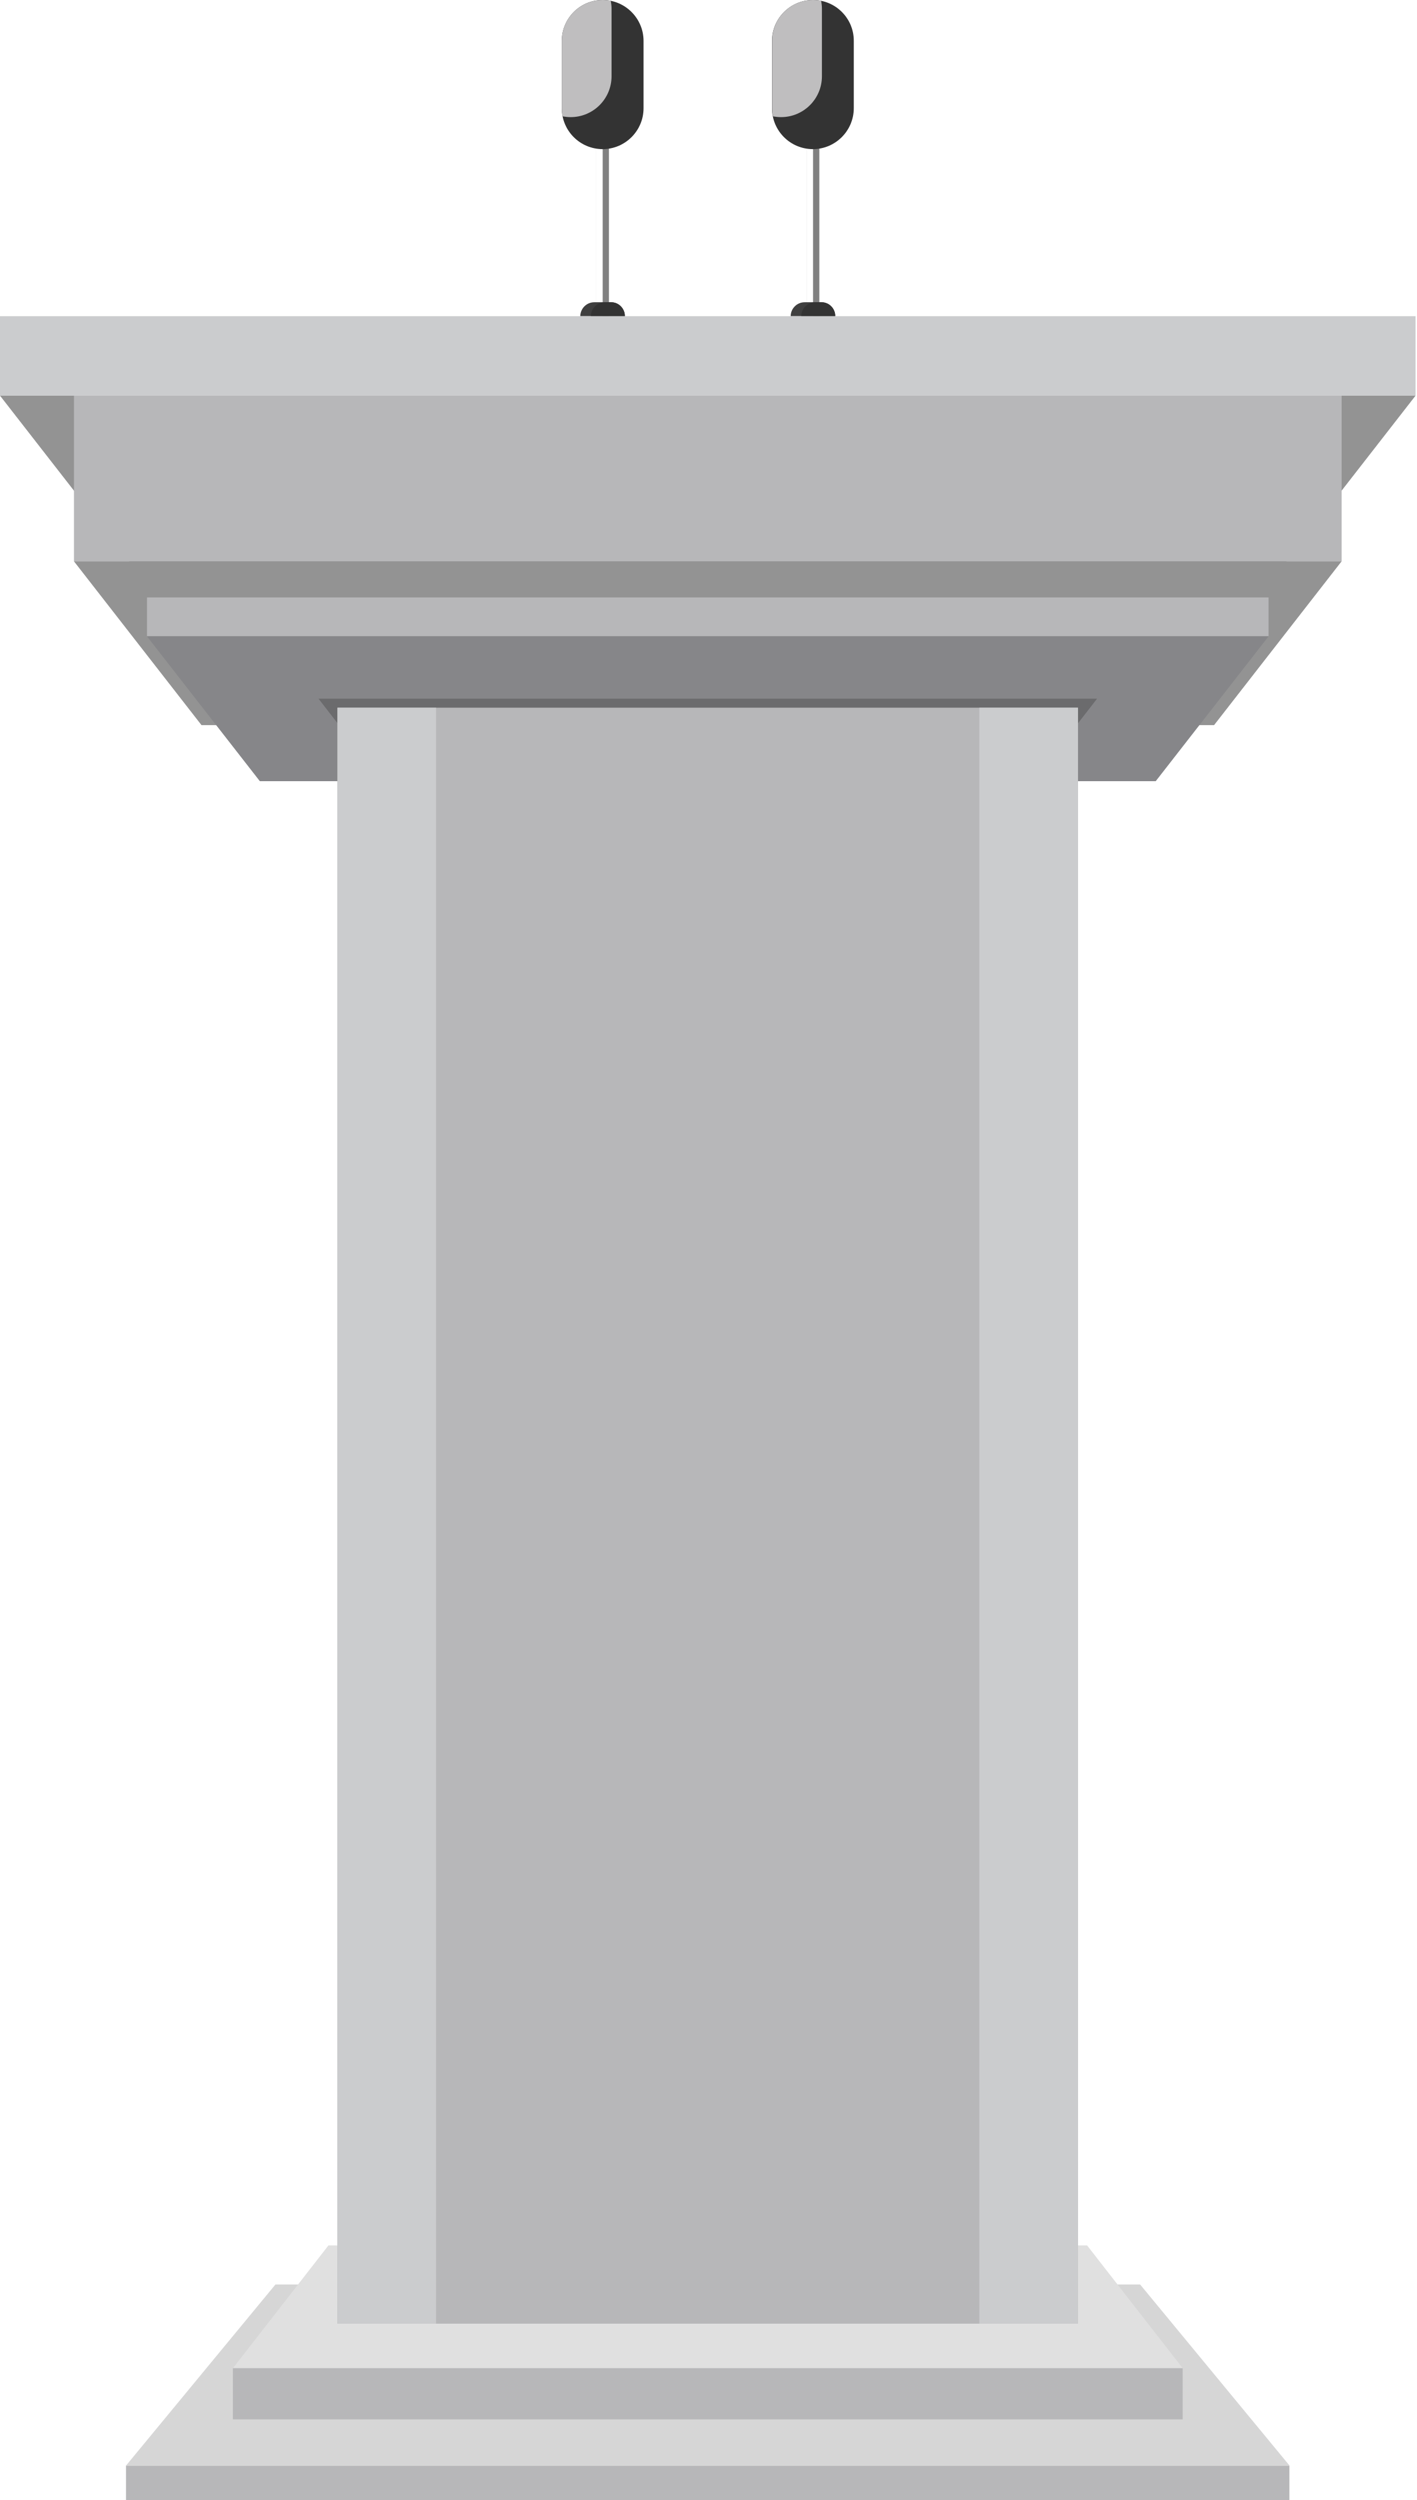 <svg width="339" height="598" viewBox="0 0 339 598" fill="none" xmlns="http://www.w3.org/2000/svg">
<path d="M0 94.639L34.067 138.405H304.589L338.656 94.639H0Z" fill="#939393"/>
<path d="M308.472 589.768H30.148V602H308.472V589.768Z" fill="#B7B7B9"/>
<path d="M272.757 546.44H65.9L30.148 589.767H308.509L272.757 546.44Z" fill="#D6D6D6"/>
<path d="M17.693 134.266L48.207 173.454H290.45L320.964 134.266H17.693Z" fill="#939393"/>
<path d="M145.683 31.863H142.643V75.63H145.683V31.863Z" fill="#808080"/>
<path d="M144.181 31.863H142.643V75.63H144.181V31.863Z" fill="white"/>
<path d="M146.196 72.297H142.166C140.335 72.297 138.833 73.799 138.833 75.63H149.493C149.493 73.799 148.027 72.297 146.196 72.297Z" fill="#3F3F3F"/>
<path d="M149.492 75.63H141.36C141.36 73.799 142.862 72.297 144.694 72.297H146.196C147.111 72.297 147.954 72.663 148.54 73.286C149.126 73.872 149.492 74.677 149.492 75.63Z" fill="#333333"/>
<path d="M144.181 0C138.759 0 134.4 4.395 134.4 9.779V25.894C134.4 31.314 138.796 35.672 144.181 35.672C149.566 35.672 153.961 31.277 153.961 25.894V9.779C153.961 4.395 149.566 0 144.181 0Z" fill="#333333"/>
<path d="M146.306 2.124V18.239C146.306 23.66 141.91 28.018 136.525 28.018C135.866 28.018 135.206 27.945 134.584 27.835C134.474 27.212 134.4 26.553 134.4 25.894V9.779C134.4 4.358 138.796 0 144.181 0C144.84 0 145.5 0.073 146.122 0.183C146.232 0.806 146.306 1.465 146.306 2.124Z" fill="#BFBEBF"/>
<path d="M196.014 31.863H192.974V75.63H196.014V31.863Z" fill="#808080"/>
<path d="M194.512 31.863H192.974V75.63H194.512V31.863Z" fill="white"/>
<path d="M196.527 72.297H192.497C190.666 72.297 189.164 73.799 189.164 75.63H199.824C199.824 73.799 198.358 72.297 196.527 72.297Z" fill="#3F3F3F"/>
<path d="M199.823 75.63H191.691C191.691 73.799 193.193 72.297 195.025 72.297H196.527C197.442 72.297 198.285 72.663 198.871 73.286C199.457 73.872 199.823 74.677 199.823 75.63Z" fill="#333333"/>
<path d="M194.512 0C189.091 0 184.695 4.395 184.695 9.779V25.894C184.695 31.314 189.091 35.672 194.476 35.672C199.861 35.672 204.256 31.277 204.256 25.894V9.779C204.293 4.395 199.897 0 194.512 0Z" fill="#333333"/>
<path d="M196.636 2.124V18.239C196.636 23.66 192.241 28.018 186.856 28.018C186.197 28.018 185.538 27.945 184.915 27.835C184.805 27.212 184.732 26.553 184.732 25.894V9.779C184.695 4.395 189.091 0 194.512 0C195.171 0 195.831 0.073 196.453 0.183C196.563 0.806 196.636 1.465 196.636 2.124Z" fill="#BFBEBF"/>
<path d="M320.964 94.639H17.693V134.267H320.964V94.639Z" fill="#B7B7B9"/>
<path d="M303.49 142.909H35.166V152.175H303.49V142.909Z" fill="#B7B7B9"/>
<path d="M338.656 75.63H0V94.638H338.656V75.63Z" fill="#CBCCCE"/>
<path d="M35.166 152.212L62.163 186.859H276.493L303.49 152.212H35.166Z" fill="#868689"/>
<path d="M80.736 172.978L76.193 167.118H262.464L257.921 172.978H80.736Z" fill="#6B6B6D"/>
<path d="M282.941 566.475L260.083 537.102H78.575L55.717 566.475H282.941Z" fill="#E0E0E0"/>
<path d="M257.884 169.279H80.735V555.816H257.884V169.279Z" fill="#B7B7B9"/>
<path d="M104.326 169.279H80.735V555.816H104.326V169.279Z" fill="#CBCCCE"/>
<path d="M257.885 169.279H234.294V555.816H257.885V169.279Z" fill="#CBCCCE"/>
<path d="M282.941 566.474H55.717V578.706H282.941V566.474Z" fill="#B7B7B9"/>
</svg>
